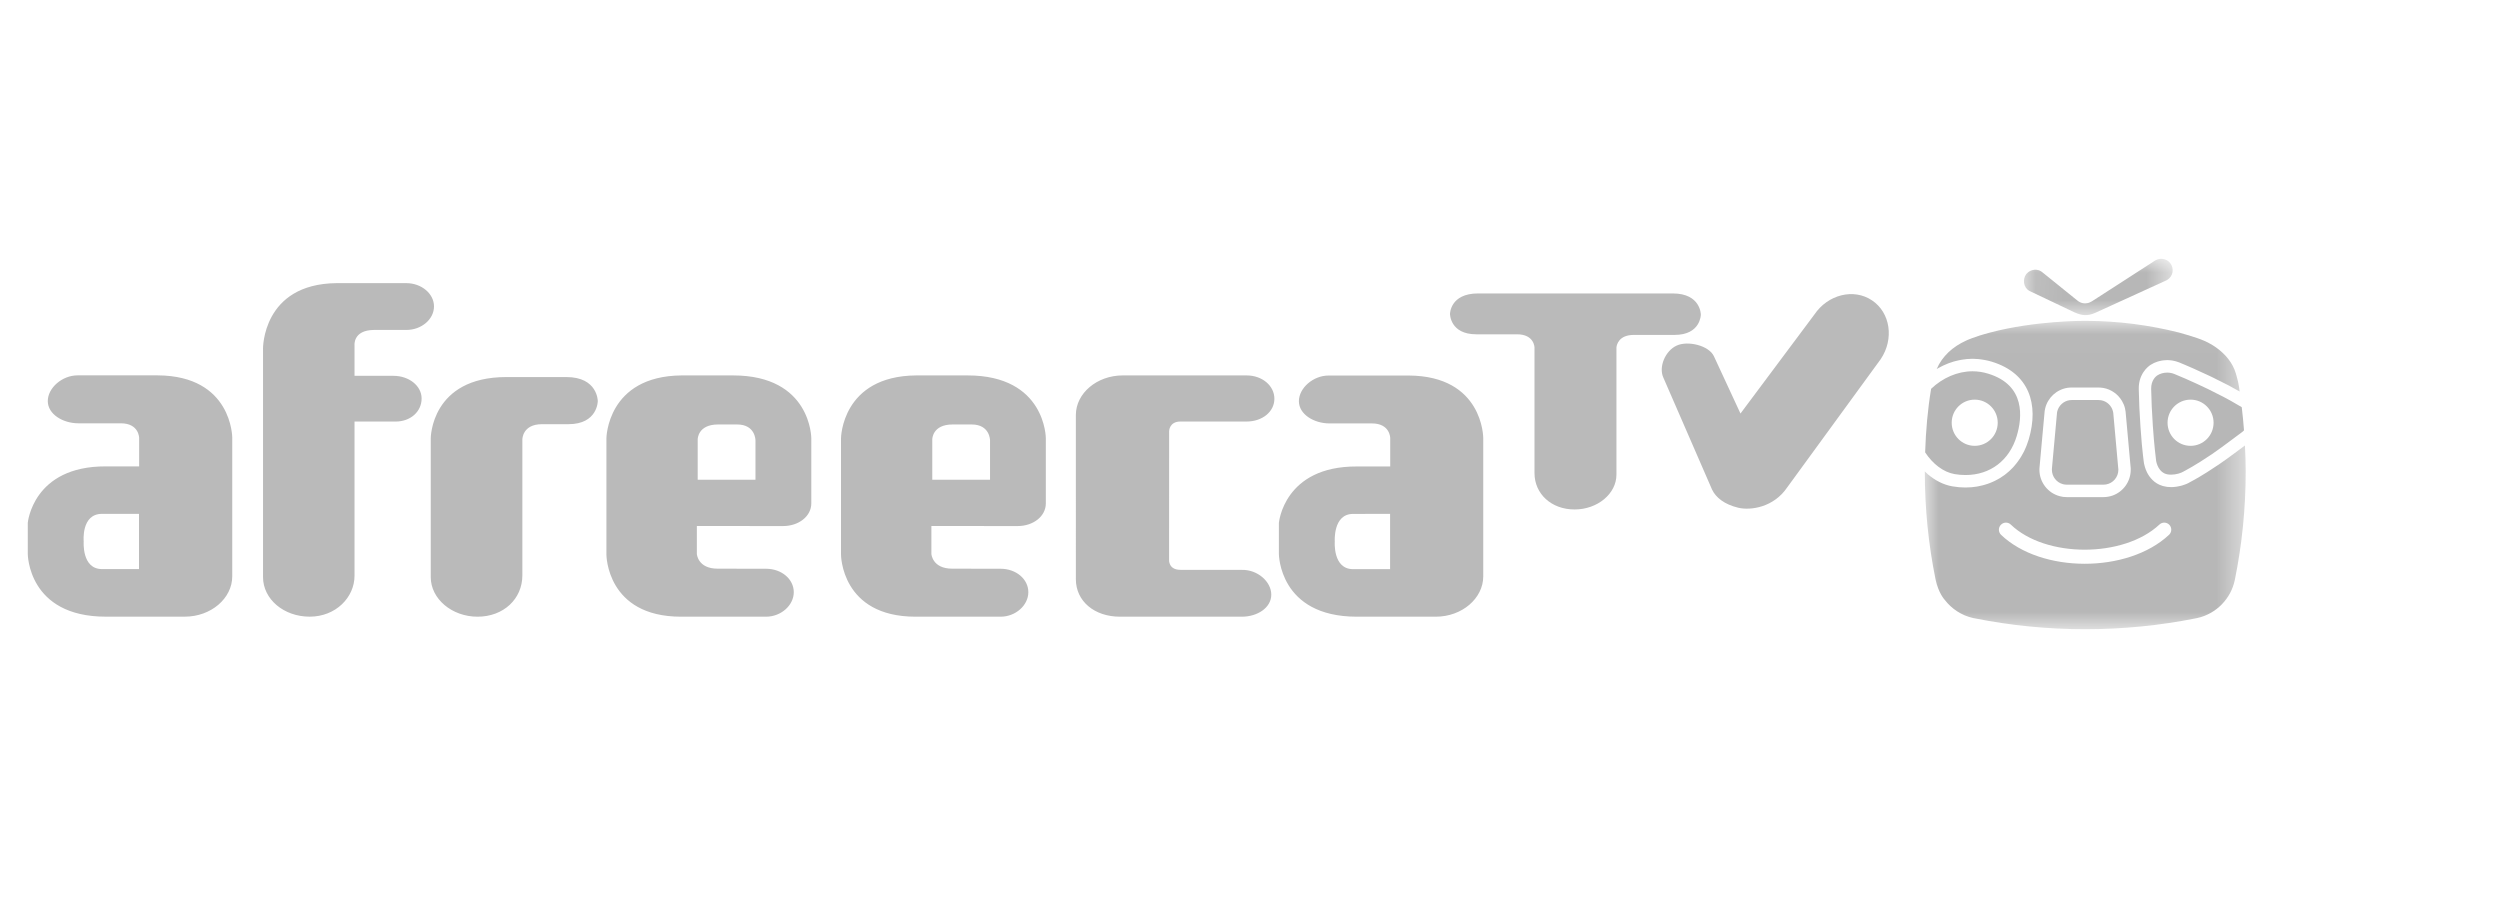 <svg xmlns="http://www.w3.org/2000/svg" xmlns:xlink="http://www.w3.org/1999/xlink" width="90" height="33" viewBox="0 0 90 33">
    <defs>
        <path id="ex2kfw9g4a" d="M0.089 0.006L5.445 0.006 5.445 2.033 0.089 2.033z"/>
        <path id="jnle4qruoc" d="M0 0.016L11.551 0.016 11.551 11.117 0 11.117z"/>
    </defs>
    <g fill="none" fill-rule="evenodd">
        <g>
            <g>
                <g>
                    <g fill="#BABABA">
                        <path d="M8.468 2.584S8.437.242 11.118.217h2.512c.538 0 .994.376.994.836 0 .471-.456.849-.994.849h-1.163c-.77.004-.704.56-.704.56v1.092h1.403c.556 0 1.012.358 1.012.816 0 .47-.396.83-.938.83h-1.477v5.549c0 .78-.674 1.475-1.614 1.475-.935 0-1.68-.632-1.68-1.424V2.584zM17.805 10.738c0 .844-.676 1.487-1.613 1.487-.924 0-1.685-.643-1.685-1.424V5.803s0-2.205 2.723-2.205h2.16c1.13 0 1.13.865 1.13.865s0 .832-1.058.832h-.953c-.704 0-.704.546-.704.546v4.897zM33.293 5.305c-.731 0-.731.533-.731.533v1.457h2.079v-1.42s0-.57-.66-.57h-.688zm.54-1.766c2.817 0 2.817 2.262 2.817 2.262v2.343c0 .472-.457.818-1.013.818L32.53 8.96v1.006s.032.53.748.53l1.743.003c.559 0 .999.373.999.844 0 .47-.455.882-1 .882h-3.06c-2.684 0-2.684-2.234-2.684-2.234v-4.19s.02-2.238 2.705-2.262h1.852zM43.708 10.54c.559-.014 1.058.42 1.058.892 0 .471-.5.793-1.058.793h-4.387c-.923 0-1.59-.558-1.59-1.35V4.964c0-.783.762-1.425 1.686-1.425h4.461c.562 0 1 .371 1 .84 0 .471-.438.82-1 .82h-2.381c-.408 0-.408.347-.408.347l-.002 4.632s-.028.36.41.36l2.211.002zM47.709 10.513h1.334v-1.99l-1.334.002c-.727 0-.657.993-.657.993s-.077.995.657.995m4.688-4.73v4.99c0 .794-.768 1.452-1.706 1.452h-2.847c-2.804 0-2.804-2.26-2.804-2.26V8.848s.176-2.041 2.804-2.031h1.204V5.794s0-.527-.66-.527H46.86c-.558 0-1.1-.328-1.1-.8 0-.472.513-.924 1.07-.924h2.88c2.686.012 2.686 2.24 2.686 2.24M60.23 1.349s0-.761-1.01-.761h-7.01c-1.01 0-1.01.739-1.01.739s0 .732.946.732h1.466c.63 0 .63.48.63.48v4.518c0 .742.603 1.308 1.443 1.308.825 0 1.507-.566 1.507-1.253V2.531c.01-.103.09-.45.626-.45h1.466c.946 0 .946-.732.946-.732M2.671 10.511h1.333V8.523H2.671c-.755 0-.658.994-.658.994s-.076.994.658.994m4.69-4.732v4.993c0 .795-.767 1.452-1.707 1.452H2.807C0 12.224 0 9.964 0 9.964V8.847s.177-2.043 2.807-2.033h1.202V5.79s0-.527-.66-.527H1.822c-.558 0-1.102-.328-1.102-.8 0-.473.516-.926 1.073-.926h2.881c2.687.014 2.687 2.242 2.687 2.242M24.849 5.305c-.732 0-.732.533-.732.533v1.457h2.08v-1.42s0-.57-.66-.57h-.688zm.54-1.766c2.818 0 2.818 2.262 2.818 2.262v2.343c0 .472-.459.818-1.014.818l-3.106-.002v1.006s.03.53.747.53l1.743.003c.56 0 .999.373.999.844 0 .47-.455.882-1 .882h-3.06c-2.685 0-2.685-2.234-2.685-2.234v-4.19s.02-2.238 2.705-2.262h1.853z" transform="translate(-698 -476) translate(698 476) translate(1 9) translate(0 .976)"/>
                        <path d="M66.392.837c-.659-.443-1.589-.212-2.077.514l-2.658 3.56-.955-2.06c-.177-.388-.939-.573-1.344-.385-.407.186-.656.769-.476 1.155l1.751 4.026c.138.292.448.536.942.655.445.107 1.28-.01 1.768-.737l3.363-4.612c.488-.727.347-1.674-.314-2.116" transform="translate(-698 -476) translate(698 476) translate(1 9) translate(0 .976)"/>
                    </g>
                    <g>
                        <g transform="translate(-698 -476) translate(698 476) translate(1 9) translate(68.293) translate(3.48 .312)">
                            <mask id="z9pz8wcdpb" fill="#fff">
                                <use xlink:href="#ex2kfw9g4a"/>
                            </mask>
                            <path fill="#B7B7B7" d="M.285 1.161l1.611.766c.281.125.48.15.773.017L5.16.807C5.4.724 5.514.46 5.4.231c-.107-.218-.374-.287-.584-.167L2.541 1.532c-.061.034-.1.054-.144.065-.112.025-.253.02-.387-.092L.77.504C.599.342.328.37.177.55c-.143.18-.115.486.108.611" mask="url(#z9pz8wcdpb)"/>
                        </g>
                        <g transform="translate(-698 -476) translate(698 476) translate(1 9) translate(68.293) translate(0 2.535)">
                            <mask id="3ewljbm03d" fill="#fff">
                                <use xlink:href="#jnle4qruoc"/>
                            </mask>
                            <path fill="#B7B7B7" d="M8.79 7.72c-1.486 1.39-4.593 1.387-6.045-.002-.1-.097-.105-.26-.006-.36.095-.101.257-.106.357-.008 1.257 1.206 4.059 1.205 5.35-.001.104-.098.263-.091.36.012.094.103.089.264-.016.36M4.127 5.337l.002-.032.002-.023.002-.022.086-.949.087-.95.009-.102c.005-.033.011-.066.02-.098.023-.095.06-.185.11-.267.098-.164.243-.298.416-.381.086-.042.18-.072.278-.087.046-.007.094-.01.142-.01h.978c.051 0 .1.005.15.013l.014.001c.287.05.531.226.675.47.048.08.085.168.108.262.01.04.017.081.022.123l.005.054.157 1.737.016.174.007.076v.048c0 .429-.27.793-.65.93-.054.019-.111.034-.169.043-.052.009-.106.014-.16.014H5.106c-.043 0-.085-.003-.127-.008-.041-.006-.082-.014-.122-.025-.105-.028-.203-.073-.292-.131-.088-.06-.166-.132-.231-.216-.065-.083-.117-.178-.153-.28-.036-.102-.055-.212-.055-.327l.001-.037m7.398-.834l-.39.29c-.178.132-.357.263-.552.395-.157.106-.299.199-.425.278-.376.237-.6.35-.6.35-.04.025-.086.048-.133.069l-.047.018c-.034.013-.07.026-.108.037-.018.006-.037.01-.055.015-.04.01-.08.018-.121.025l-.05.008c-.057.008-.115.013-.173.013h-.004c-.044 0-.086-.003-.129-.007l-.035-.005c-.033-.005-.066-.011-.098-.02l-.037-.008c-.043-.013-.084-.027-.123-.045-.065-.03-.123-.066-.174-.106-.05-.04-.095-.084-.134-.13-.039-.045-.072-.093-.1-.14l-.039-.072c-.035-.07-.06-.139-.077-.199-.012-.04-.02-.077-.027-.107-.003-.015-.006-.029-.007-.041-.005-.024-.006-.042-.007-.051l-.001-.007-.011-.09-.013-.107-.007-.068-.017-.163-.02-.197c-.016-.177-.033-.386-.048-.62-.03-.451-.053-.898-.061-1.347-.003-.153.022-.284.061-.394.02-.055.043-.104.068-.15.012-.022.025-.043.038-.063.052-.08.109-.14.155-.182.058-.053.1-.079.1-.079.04-.026.082-.048.126-.07.014-.005.029-.01.043-.017l.094-.035.051-.014c.031-.008.063-.015.095-.02l.052-.008c.035-.005.07-.007.106-.008l.034-.002h.013l.037.002c.03.002.058.003.087.007l.043.006c.03.005.058.01.087.018l.038.009c.04.011.082.024.122.04l.206.086c.105.044.213.091.316.137.24.108.46.21.59.271l.116.056c.199.098.382.189.569.286.124.066.253.137.385.213-.008-.056-.014-.113-.023-.17-.027-.184-.102-.44-.111-.47-.237-.829-1.135-1.183-1.135-1.183-.288-.129-.91-.299-.91-.299C8.087.168 6.968.02 5.816.016h-.08S3.985.004 2.352.436c-.6.159-.87.293-.87.293C1.01.945.629 1.281.427 1.752c.019-.01.038-.022.057-.034.043-.024.087-.047.132-.07l.047-.023c.06-.028.121-.055.184-.079l.043-.015c.049-.018.098-.034.148-.049l.068-.018c.044-.012.088-.022.132-.031l.072-.014c.047-.009.095-.015.143-.02l.061-.008c.068-.005.136-.01.204-.01h.004l.017.001c.063.001.126.005.19.01l.063.008c.051.006.102.013.154.023l.062.012c.07.014.141.032.212.054.665.205 1.09.586 1.301 1.075.211.49.209 1.086.019 1.723-.022.074-.047.146-.075.216l-.028.067-.06.136-.04.074c-.02.04-.042.078-.065.116-.014.025-.03.048-.045.072-.023.036-.048.071-.073.105-.016.023-.032.045-.05.067-.026.034-.054.067-.082.099l-.051.058-.101.1-.044.041c-.05.045-.102.087-.155.127-.007.006-.016.01-.023.015-.046.034-.094.066-.143.096l-.06.034c-.038.022-.076.043-.115.062-.023.012-.047.022-.071.033-.037.017-.075.033-.113.048l-.076.028c-.039.013-.078.026-.117.037l-.078.021c-.041.01-.084.02-.126.028l-.074.015c-.05.008-.1.014-.15.019-.02.002-.037.005-.056.006-.067.005-.135.008-.204.008h-.006c-.05 0-.1-.004-.152-.006l-.078-.004c-.078-.007-.156-.017-.235-.031C.67 5.918.37 5.76.11 5.54.072 5.508.037 5.47 0 5.436v.007C0 6.771.131 8.068.386 9.32c.102.497.33.738.33.738.249.325.606.562 1.017.655l.089.017c1.279.254 2.6.387 3.953.387 1.36 0 2.687-.134 3.97-.39l.064-.013c.678-.149 1.211-.689 1.352-1.373l.002-.008c.255-1.257.389-2.557.389-3.89 0-.315-.011-.628-.027-.94" mask="url(#3ewljbm03d)"/>
                        </g>
                        <path fill="#B7B7B7" d="M9.568 7.05c-.458 0-.829-.372-.829-.832 0-.46.371-.831.829-.831.457 0 .828.372.828.831 0 .46-.37.832-.828.832m1.779-1.43l-.01-.005-.017-.008-.016-.01c-.39-.234-.697-.388-1.121-.597-.004-.002-.683-.329-1.198-.536-.083-.033-.17-.05-.26-.05-.13 0-.256.036-.357.102l-.013.009c-.037.027-.211.168-.206.474.007.404.027.826.06 1.326.048.72.113 1.21.113 1.215l.002.013v.013c.002.01.039.353.31.48.06.028.14.042.233.042.184 0 .362-.059.458-.118l.015-.01.016-.007c.003-.002.384-.199.977-.6.243-.166.46-.329.691-.501.128-.095.256-.192.39-.29.03-.02.054-.045.077-.07-.021-.278-.048-.556-.081-.831-.011-.008-.021-.017-.033-.024l-.03-.017M4.971 8.43c.045.012.09.018.136.018H6.43c.033 0 .062-.003.092-.007.258-.044.446-.267.446-.53v-.02l-.001-.003-.006-.061-.172-1.911-.004-.047c-.003-.021-.007-.042-.012-.062-.051-.205-.218-.362-.426-.398-.03-.005-.06-.008-.089-.008h-.976c-.024 0-.05.002-.075.006-.21.032-.386.192-.438.4l-.009.043-.008.089-.173 1.898-.003.038-.001.015v.02c0 .244.163.458.397.52M1.797 5.387c.457 0 .828.372.828.831 0 .46-.37.832-.828.832-.458 0-.829-.373-.829-.832 0-.46.371-.831.829-.831m-.728 2.68c.133.023.266.034.395.034.893 0 1.583-.526 1.846-1.407.197-.659.325-1.825-1.022-2.24-.188-.059-.38-.088-.571-.088-.54 0-1.077.237-1.49.631C.103 5.745.037 6.51.012 7.285c.275.42.66.713 1.058.782" transform="translate(-698 -476) translate(698 476) translate(1 9) translate(68.293)"/>
                    </g>
                </g>
            </g>
        </g>
    </g>
</svg>
